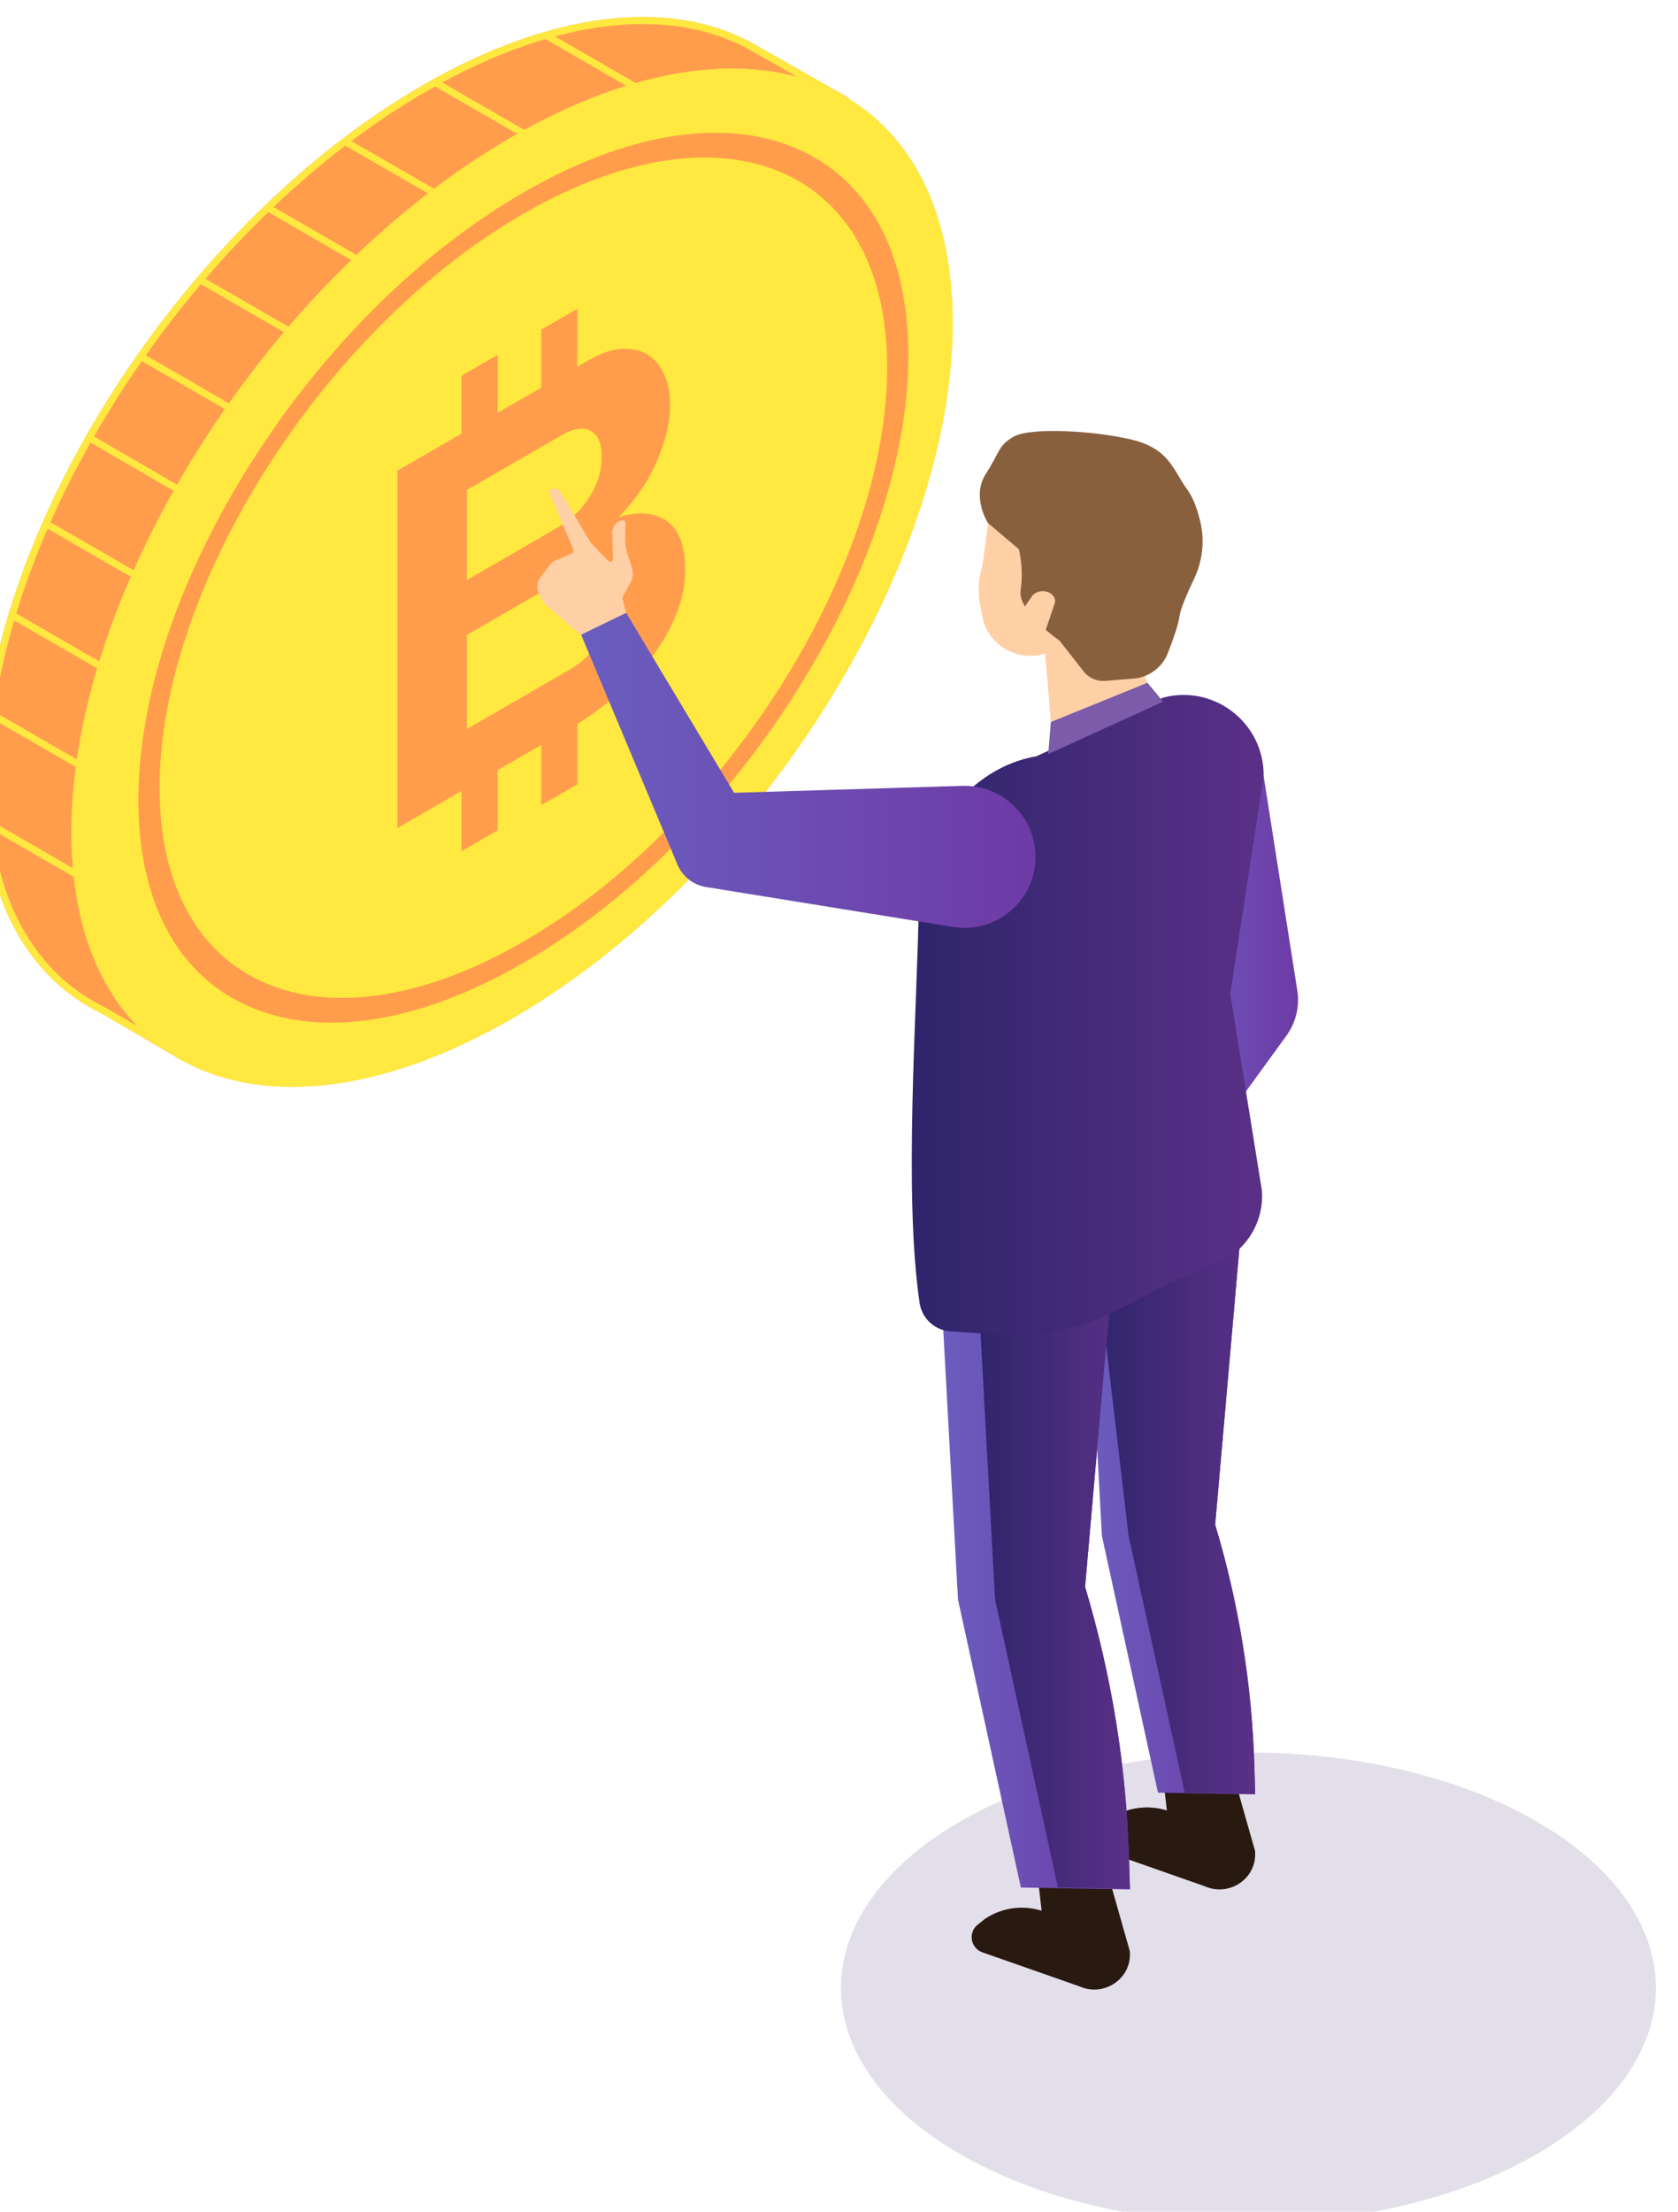 <?xml version="1.0" encoding="utf-8"?>
<svg viewBox="4077 1422.848 953.447 1256.086" width="953.447" height="1256.086" xmlns="http://www.w3.org/2000/svg">
  <defs>
    <clipPath clipPathUnits="userSpaceOnUse" id="clipPath2082">
      <path d="m 36052.7,25739.7 143.8,-915.5 c 10.6,-67.7 -6,-137 -46.3,-192.5 l -358.2,-493.4 -169,351.2 262.8,435.4 -262.8,814.8 z" id="path2080"/>
    </clipPath>
    <linearGradient x1="0" y1="0" x2="1" y2="0" gradientUnits="userSpaceOnUse" gradientTransform="matrix(576.645,0,0,-576.645,35623,24939)" spreadMethod="pad" id="linearGradient2088">
      <stop style="stop-opacity:1;stop-color:#6a5ebf" offset="0" id="stop2084"/>
      <stop style="stop-opacity:1;stop-color:#6e3aa5" offset="1" id="stop2086"/>
    </linearGradient>
    <clipPath clipPathUnits="userSpaceOnUse" id="clipPath2104">
      <path d="m 36016.5,21393.6 v -2 l -415.3,7.3 -239.5,1096.4 -72.5,1331.1 676,81.3 -1.1,-13.7 -118.6,-1350.7 c 50.7,-168 89.9,-338.9 118,-511.9 28.1,-172.7 44.5,-347.4 49.7,-522.7 z" id="path2102"/>
    </clipPath>
    <linearGradient x1="0" y1="0" x2="1" y2="0" gradientUnits="userSpaceOnUse" gradientTransform="matrix(727.297,0,0,-727.297,35289.2,22649.7)" spreadMethod="pad" id="linearGradient2110">
      <stop style="stop-opacity:1;stop-color:#6a5ebf" offset="0" id="stop2106"/>
      <stop style="stop-opacity:1;stop-color:#6e3aa5" offset="1" id="stop2108"/>
    </linearGradient>
    <clipPath clipPathUnits="userSpaceOnUse" id="clipPath2120">
      <path d="m 36016.5,21393.6 -301.2,5.3 -239.4,1096.4 -155.8,1321 644,77.7 -118.6,-1350.7 c 50.7,-168 89.9,-338.9 118,-511.9 28.1,-172.7 44.5,-347.4 49.7,-522.7 z" id="path2118"/>
    </clipPath>
    <linearGradient x1="0" y1="0" x2="1" y2="0" gradientUnits="userSpaceOnUse" gradientTransform="matrix(696.333,0,0,-696.333,35320.1,22643.8)" spreadMethod="pad" id="linearGradient2126">
      <stop style="stop-opacity:1;stop-color:#2e256b" offset="0" id="stop2122"/>
      <stop style="stop-opacity:1;stop-color:#5a3087" offset="1" id="stop2124"/>
    </linearGradient>
    <clipPath clipPathUnits="userSpaceOnUse" id="clipPath2136">
      <path d="m 35481.5,20988.6 v -3 l -466,8.2 -268.7,1230.2 -81.6,1493.5 758.6,91 -1.8,-19.3 -132.2,-1511.4 c 56.7,-188.8 100.6,-380.5 132.2,-574.5 31.4,-193.8 49.8,-389.9 55.6,-586.5 z" id="path2134"/>
    </clipPath>
    <linearGradient x1="0" y1="0" x2="1" y2="0" gradientUnits="userSpaceOnUse" gradientTransform="matrix(816.271,0,0,-816.271,34665.2,22397.1)" spreadMethod="pad" id="linearGradient2142">
      <stop style="stop-opacity:1;stop-color:#6a5ebf" offset="0" id="stop2138"/>
      <stop style="stop-opacity:1;stop-color:#6e3aa5" offset="1" id="stop2140"/>
    </linearGradient>
    <clipPath clipPathUnits="userSpaceOnUse" id="clipPath2152">
      <path d="m 35481.5,20988.6 -307.6,5.2 -268.7,1230.2 -81.4,1493.5 598.2,71.7 -132.2,-1511.4 c 56.7,-188.8 100.6,-380.5 132.2,-574.5 31.4,-193.8 49.8,-389.9 55.6,-586.5 z" id="path2150"/>
    </clipPath>
    <linearGradient x1="0" y1="0" x2="1" y2="0" gradientUnits="userSpaceOnUse" gradientTransform="matrix(657.642,0,0,-657.642,34823.8,22388.9)" spreadMethod="pad" id="linearGradient2158">
      <stop style="stop-opacity:1;stop-color:#2e256b" offset="0" id="stop2154"/>
      <stop style="stop-opacity:1;stop-color:#5a3087" offset="1" id="stop2156"/>
    </linearGradient>
    <clipPath clipPathUnits="userSpaceOnUse" id="clipPath2168">
      <path d="m 35081.7,25824.5 c -285.4,-49 -496.5,-330 -501.7,-619.6 -8.8,-490.9 -65.8,-1242.3 2.7,-1713.9 9.7,-66.5 64,-117.5 131.1,-122.1 l 240.3,-16.4 c 353.7,-24.3 552.8,180.5 886.1,301.2 131.2,47.5 214.9,176.2 205.2,315.3 l -135.3,841.2 142.6,929.5 c 2.7,225.5 -209.6,392 -428,335.6 z" id="path2166"/>
    </clipPath>
    <linearGradient x1="0" y1="0" x2="1" y2="0" gradientUnits="userSpaceOnUse" gradientTransform="matrix(1503.34,0,0,-1503.34,34549.4,24718.4)" spreadMethod="pad" id="linearGradient2174">
      <stop style="stop-opacity:1;stop-color:#2e256b" offset="0" id="stop2170"/>
      <stop style="stop-opacity:1;stop-color:#5a3087" offset="1" id="stop2172"/>
    </linearGradient>
    <clipPath clipPathUnits="userSpaceOnUse" id="clipPath2192">
      <path d="m 34726.5,25095.6 -1018.8,164.5 -37.3,6 c -58.4,9.4 -104.4,49.6 -124.1,101.2 l -409.5,976.3 192.5,93.3 461.1,-768.5 967.6,29.4 c 167.2,9.3 310.4,-118.7 319.7,-286 9.3,-167.2 -118.7,-310.3 -286,-319.6 -21.7,-1.3 -44.6,0.2 -65.2,3.4 z" id="path2190"/>
    </clipPath>
    <linearGradient x1="0" y1="0" x2="1" y2="0" gradientUnits="userSpaceOnUse" gradientTransform="matrix(1941.35,0,0,-1941.35,33136.8,25764.3)" spreadMethod="pad" id="linearGradient2198">
      <stop style="stop-opacity:1;stop-color:#6a5ebf" offset="0" id="stop2194"/>
      <stop style="stop-opacity:1;stop-color:#6e3aa5" offset="1" id="stop2196"/>
    </linearGradient>
  </defs>
  <path d="m 34204.1,28524 76.9,111 -392,222.7 c -7.3,4.3 -14.6,8.5 -22.1,12.5 l -0.3,0.2 v 0 c -344.8,188.3 -847.2,142.2 -1406.6,-180.7 -1039.7,-600.3 -1882.5,-1929.7 -1882.5,-2969.4 0,-436.4 148.5,-752.3 397.7,-927.7 v 0 l 0.1,-0.1 c 37,-26 76.2,-49 117.5,-68.7 l 340.4,-199.1 75.2,108.4 c 279.2,-2.7 604.4,91.1 951.6,291.5 1039.7,600.3 1882.5,1929.7 1882.5,2969.4 0,251.2 -49.2,462.4 -138.4,630" style="fill:#ff9d4d;fill-opacity:1;fill-rule:nonzero;stroke:none" id="path2036" transform="matrix(0.133, 0, 0, -0.133, 0, 5287.013)"/>
  <path d="m 33399.9,28981.2 c -128.4,0 -266.4,-20.2 -411.5,-61.7 -13.3,-3.7 -26.5,-7.7 -39.9,-11.8 v 0 c -139.5,-43.2 -285.4,-105.7 -435.7,-188.3 -10.2,-5.6 -20.4,-11.3 -30.7,-17.2 -7.3,-4.1 -14.7,-8.3 -22,-12.6 -113.7,-65.6 -224.9,-139.8 -333,-221.6 -8.7,-6.5 -17.4,-13.1 -26,-19.8 -105.2,-81.1 -207.3,-169 -305.5,-262.8 -7.5,-7.2 -15.1,-14.5 -22.6,-21.8 -93,-90.1 -182.4,-185.3 -267.5,-284.7 -6.6,-7.7 -13.3,-15.5 -19.8,-23.3 -82.7,-97.8 -161.2,-199.4 -234.8,-303.7 -5.8,-8.2 -11.7,-16.5 -17.4,-24.8 -73,-104.8 -141.1,-212.4 -203.7,-321.6 -5,-8.7 -10,-17.5 -14.9,-26.2 -63.2,-112.1 -120.5,-225.8 -171.4,-340.2 -4.1,-9.3 -8.2,-18.5 -12.2,-27.8 -52.4,-120.4 -97.5,-241.3 -134.6,-361.5 -3,-9.9 -6,-19.8 -8.9,-29.7 -39.1,-131.2 -68.4,-261.4 -86.9,-388.9 -1.6,-10.8 -3.1,-21.6 -4.4,-32.3 -12.5,-94.7 -19,-187.7 -19,-278.6 0,-52.9 2.2,-104 6.5,-153.4 1.1,-12.4 2.3,-24.8 3.7,-36.9 37.2,-338.8 176.1,-588.6 387.5,-737.4 l 0.2,-0.1 c 36.9,-26 76.2,-49 117.4,-68.7 l 340.4,-199.1 75.2,108.5 c 3.9,-0.1 7.8,-0.1 11.8,-0.1 276.5,0 597.5,93.9 939.9,291.6 1039.6,600.2 1882.4,1929.7 1882.4,2969.3 0,251.2 -49.2,462.5 -138.4,630 l 76.9,111 -391.9,222.7 c -7.3,4.2 -14.7,8.5 -22.2,12.6 l -0.3,0.1 c -133.8,73.1 -291.3,110.8 -466.7,110.8 z m 0,-30.1 c 169.9,0 322.1,-36.1 452.2,-107.2 l 1.7,-0.8 c 6.7,-3.8 13.4,-7.6 20.4,-11.7 l 363.2,-206.4 -58.1,-83.8 -10.5,-15.2 8.7,-16.2 c 89.5,-168 134.8,-375.2 134.8,-615.8 0,-1028.4 -837.7,-2348.7 -1867.3,-2943.2 -325.8,-188.1 -645.6,-287.5 -924.8,-287.5 -3.9,0 -7.7,0 -11.6,0 l -15.9,0.2 -9.2,-13.1 -59.2,-85.6 -316.3,185 -1,0.6 -1.1,0.6 c -39.7,19 -77.8,41.3 -113.2,66.2 l -1.6,1.1 c -209.2,147.9 -338.3,395.1 -373.4,715.1 -1.4,11.8 -2.6,24 -3.6,36.1 -4.2,48.3 -6.4,99 -6.4,150.8 0,88.3 6.3,180.7 18.7,274.9 1.3,10.5 2.8,21 4.3,31.6 18.1,124.2 47,253.6 86.1,384.8 2.8,9.8 5.8,19.5 8.8,29.3 36.2,117.7 81.1,238.2 133.4,358.5 4,9.1 8,18.2 12.1,27.5 50.2,112.9 107.4,226.5 170.2,337.7 4.8,8.6 9.6,17.2 14.7,25.9 62,108.2 130.1,215.7 202.3,319.4 5.6,8.1 11.4,16.4 17.3,24.6 73.2,103.8 151.6,205.2 233.2,301.7 6.5,7.7 13,15.4 19.6,23.1 84.7,98.8 174,193.9 265.6,282.7 7.4,7.2 14.8,14.3 22.5,21.6 97.8,93.4 199.8,181.1 303,260.7 8.5,6.6 17.1,13.2 25.8,19.7 108.2,81.7 219.1,155.6 329.9,219.5 7.2,4.2 14.4,8.3 21.9,12.5 10.1,5.8 20.2,11.4 30.2,17 144.5,79.4 287.7,141.5 425.7,184.5 h 0.1 l 4.3,1.3 c 15.1,4.7 27.5,8.4 39.2,11.7 140.6,40.2 276.3,60.6 403.3,60.6" style="fill:#ffe840;fill-opacity:1;fill-rule:nonzero;stroke:none" id="path2038" transform="matrix(0.133, 0, 0, -0.133, 0, 5287.013)"/>
  <path d="m 34724.2,27673.7 c 0,-1039.6 -842.8,-2369.1 -1882.5,-2969.3 -1039.6,-600.3 -1882.5,-244.1 -1882.5,795.6 0,1039.7 842.9,2369.1 1882.5,2969.4 1039.7,600.3 1882.5,244 1882.5,-795.7" style="fill:#ffd071;fill-opacity:1;fill-rule:nonzero;stroke:none" id="path2040" transform="matrix(0.133, 0, 0, -0.133, 0, 5287.013)"/>
  <path d="m 34724.2,27673.7 c 0,-1039.6 -842.8,-2369.1 -1882.5,-2969.3 -1039.6,-600.3 -1882.5,-244.1 -1882.5,795.6 0,1039.7 842.9,2369.1 1882.5,2969.4 1039.7,600.3 1882.5,244 1882.5,-795.7" style="fill:#ffe840;fill-opacity:1;fill-rule:nonzero;stroke:none" id="path2042" transform="matrix(0.133, 0, 0, -0.133, 0, 5287.013)"/>
  <path d="m 32890,28141.1 c -857,-494.8 -1554.2,-1594.5 -1554.2,-2451.5 0,-857.1 697.2,-1151.7 1554.2,-656.9 857,494.7 1554.2,1594.5 1554.2,2451.5 0,857 -697.2,1151.7 -1554.2,656.9 z m 0,-3199 c -439.3,-253.6 -852.3,-321 -1163,-189.7 -310.7,131.3 -481.7,445.6 -481.7,884.9 0,439.3 171,951.1 481.7,1441.1 310.7,490 723.7,899.6 1163,1153.2 439.3,253.7 852.4,321.1 1163,189.8 310.7,-131.3 481.8,-445.6 481.8,-884.9 0,-439.3 -171.1,-951.2 -481.8,-1441.2 -310.6,-490 -723.7,-899.5 -1163,-1153.2" style="fill:#ff9d4d;fill-opacity:1;fill-rule:nonzero;stroke:none" id="path2044" transform="matrix(0.133, 0, 0, -0.133, 0, 5287.013)"/>
  <path d="m 33120.3,26864.9 v -250.6 c -5.2,-2.6 -10.5,-5.4 -16,-8.6 l -137.6,-79.4 v 234.3 l 77.4,44.6 c 27.7,16 53.1,35.9 76.2,59.7" style="fill:#d1975d;fill-opacity:1;fill-rule:nonzero;stroke:none" id="path2046" transform="matrix(0.133, 0, 0, -0.133, 0, 5287.013)"/>
  <path d="m 33267.6,26418.5 c -10,-30.2 -23.6,-59.2 -40.8,-87 -17.2,-27.8 -37.6,-53.6 -61.2,-77.2 -14.5,-14.5 -29.5,-27.4 -45.3,-38.9 -10.1,-7.4 -20.4,-14.1 -31,-20.2 l -122.6,-70.8 -318,-183.6 v 401.9 l 131.2,75.7 324.4,187.3 c 5.5,3.2 10.8,6 16,8.6 19.6,9.5 38,15 54.9,16.3 21.5,1.6 40.1,-2.3 55.9,-11.8 15.8,-9.6 28.3,-24.2 37.6,-43.8 9.3,-19.8 14,-43.2 14,-70.4 0,-27.3 -5.1,-56 -15.1,-86.1 z m -618.9,543.2 408.3,235.7 c 22.9,13.2 44,21.3 63.3,24.5 20.7,3.3 39.3,0.9 56,-7.2 32.2,-15.8 48.4,-53.1 48.4,-111.8 0,-60.2 -17.6,-117.6 -52.7,-172.2 -15.7,-24.5 -33,-46.4 -51.7,-65.8 -23.1,-23.7 -48.5,-43.7 -76.2,-59.7 l -264.2,-152.5 -131.2,-75.7 z m 856.4,-134.2 c -50.9,37.2 -120,43.5 -207.4,18.9 71.6,72.8 126.1,152.6 163.3,239.3 37.3,86.7 55.9,167.3 55.9,241.8 0,47.3 -8.2,89.4 -24.7,126.5 -16.5,37.1 -39.8,65.2 -69.8,84.3 -30.1,19.2 -66.7,27.8 -109.6,26 -43,-2 -91,-18.2 -144,-48.8 l -48.5,-28 v 247.5 l -153.6,-88.7 v -247.5 l -186.8,-107.8 v 247.4 l -153.6,-88.6 v -247.5 l -274.2,-158.3 v -1525.9 l 274.2,158.3 v -256.9 l 153.6,88.7 v 256.9 l 186.8,107.9 v -257 l 153.6,88.7 v 257.6 c 55.8,34.5 108.9,73.5 159.2,117 59.4,51.6 111.7,106.8 156.8,165.8 45.1,59 80.6,120.4 106.4,183.9 25.8,63.6 38.7,127.7 38.7,192.2 0,100.2 -25.5,169 -76.3,206.3" style="fill:#ff9d4d;fill-opacity:1;fill-rule:nonzero;stroke:none" id="path2048" transform="matrix(0.133, 0, 0, -0.133, 0, 5287.013)"/>
  <path d="m 33029.4,28421.1 -15.1,-26.1 -532.2,307.2 c 10.3,5.9 20.5,11.6 30.7,17.2 l 516.6,-298.3" style="fill:#ffe840;fill-opacity:1;fill-rule:nonzero;stroke:none" id="path2050" transform="matrix(0.133, 0, 0, -0.133, 0, 5287.013)"/>
  <path d="m 32559.2,28218.6 -15.1,-26.1 -443,255.7 c 8.6,6.7 17.3,13.3 26,19.8 l 432.1,-249.4" style="fill:#ffe840;fill-opacity:1;fill-rule:nonzero;stroke:none" id="path2052" transform="matrix(0.133, 0, 0, -0.133, 0, 5287.013)"/>
  <path d="m 32231.8,27933.6 -15.1,-26.1 -443.7,256.1 c 7.5,7.3 15.1,14.6 22.6,21.8 l 436.2,-251.8" style="fill:#ffe840;fill-opacity:1;fill-rule:nonzero;stroke:none" id="path2054" transform="matrix(0.133, 0, 0, -0.133, 0, 5287.013)"/>
  <path d="m 31904.4,27648.6 -15.1,-26.1 -403.6,233.1 c 6.5,7.8 13.2,15.6 19.8,23.3 l 398.9,-230.3" style="fill:#ffe840;fill-opacity:1;fill-rule:nonzero;stroke:none" id="path2056" transform="matrix(0.133, 0, 0, -0.133, 0, 5287.013)"/>
  <path d="m 31719.5,27281.3 -15.1,-26.1 -470.9,271.9 c 5.7,8.3 11.6,16.6 17.4,24.8 l 468.6,-270.6" style="fill:#ffe840;fill-opacity:1;fill-rule:nonzero;stroke:none" id="path2058" transform="matrix(0.133, 0, 0, -0.133, 0, 5287.013)"/>
  <path d="m 31600.6,26873.5 -15.1,-26.1 -570.6,331.9 c 4.9,8.7 9.9,17.5 14.9,26.2 l 570.8,-332" style="fill:#ffe840;fill-opacity:1;fill-rule:nonzero;stroke:none" id="path2060" transform="matrix(0.133, 0, 0, -0.133, 0, 5287.013)"/>
  <path d="m 31368.3,26536.1 -15,-26.1 -522,301.3 c 4,9.3 8.1,18.5 12.2,27.8 l 524.8,-303" style="fill:#ffe840;fill-opacity:1;fill-rule:nonzero;stroke:none" id="path2062" transform="matrix(0.133, 0, 0, -0.133, 0, 5287.013)"/>
  <path d="m 31280,26113 -15.1,-26.1 -577.1,333.2 c 2.9,9.9 5.9,19.8 8.9,29.7 L 31280,26113" style="fill:#ffe840;fill-opacity:1;fill-rule:nonzero;stroke:none" id="path2064" transform="matrix(0.133, 0, 0, -0.133, 0, 5287.013)"/>
  <path d="m 31130.9,25725.2 -15.1,-26.1 -519.3,299.8 c 1.3,10.7 2.8,21.5 4.4,32.3 l 530,-306" style="fill:#ffe840;fill-opacity:1;fill-rule:nonzero;stroke:none" id="path2066" transform="matrix(0.133, 0, 0, -0.133, 0, 5287.013)"/>
  <path d="m 31153.1,25238.3 -15.1,-26.1 -550.3,317.8 c -1.4,12.1 -2.6,24.5 -3.7,36.9 l 569.1,-328.6" style="fill:#ffe840;fill-opacity:1;fill-rule:nonzero;stroke:none" id="path2068" transform="matrix(0.133, 0, 0, -0.133, 0, 5287.013)"/>
  <path d="m 33481.5,28634.8 -15.1,-26.1 -517.9,299 c 13.4,4.1 26.6,8.1 39.9,11.8 l 493.1,-284.7" style="fill:#ffe840;fill-opacity:1;fill-rule:nonzero;stroke:none" id="path2070" transform="matrix(0.133, 0, 0, -0.133, 0, 5287.013)"/>
  <path d="m 37218.5,21276.2 c 679.8,-392.5 679.8,-1028.8 0,-1421.3 -679.8,-392.4 -1781.9,-392.4 -2461.7,0 -679.8,392.5 -679.8,1028.8 0,1421.3 679.8,392.5 1781.9,392.5 2461.7,0" style="fill:#e3dfea;fill-opacity:1;fill-rule:nonzero;stroke:none" id="path2072" transform="matrix(0.133, 0, 0, -0.133, 0, 5287.013)"/>
  <path d="m 33140,26339.3 -146.8,125.1 c -11.8,10.1 -21.5,22.5 -28.4,36.4 l -7.9,16 c -11.9,23.9 -9,52.6 7.3,73.7 l 47.8,61.7 c 1.3,1.7 2.9,3 4.8,3.8 l 80.5,35 c 6.2,2.7 9,9.9 6.4,16.2 l -102.1,241.1 c -2.5,5.9 0,12.7 5.6,15.7 15.2,8 34,2.7 42.7,-12 l 125.8,-212.6 1.7,-2.2 74.5,-78.4 c 7.8,-8.3 21.6,-2.5 21.2,8.9 l -3.5,109.8 c -0.8,24.5 14.8,46.5 38.1,53.7 l 2.3,0.7 c 8.1,2.5 16.2,-3.6 16.1,-12 l -1.3,-68.1 c -0.3,-20 2.6,-39.9 8.6,-58.9 l 20.6,-64.6 c 6.5,-20.6 4.3,-43 -6.2,-61.9 l -33.3,-60.3 c -1.6,-2.8 -2,-6.1 -1.2,-9.2 l 18.5,-69.4 c 1.6,-5.9 -1.3,-12.1 -6.9,-14.5 l -171.9,-75.6 c -4.4,-1.9 -9.4,-1.2 -13,1.9" style="fill:#ffd0a6;fill-opacity:1;fill-rule:nonzero;stroke:none" id="path2074" transform="matrix(0.133, 0, 0, -0.133, 0, 5287.013)"/>
  <g id="g2076" transform="matrix(0.133, 0, 0, -0.133, 0, 5287.013)">
    <g id="g2078" clip-path="url(#clipPath2082)">
      <path d="m 36052.7,25739.7 143.8,-915.5 c 10.6,-67.7 -6,-137 -46.3,-192.5 l -358.2,-493.4 -169,351.2 262.8,435.4 -262.8,814.8 h 429.7" style="fill:url(#linearGradient2088);fill-opacity:1;fill-rule:nonzero;stroke:none" id="path2090"/>
    </g>
  </g>
  <path d="m 35481.2,20711.9 c 0.2,3.1 0.2,6.3 0,9.5 l -95.5,336 h -299.9 l 4.3,-39.6 14,-123.1 c -82,25.8 -171.8,13 -243.1,-35.5 l -29.6,-23.7 c -24.6,-19.3 -31,-49.5 -22.8,-74.9 6.7,-20.5 22.8,-38.1 47.1,-45.1 l 410,-143.7 c 100.4,-45.1 215.2,26.6 215.8,134.9 v 1.2 c 0,0 -0.1,1.7 -0.3,4" style="fill:#281a10;fill-opacity:1;fill-rule:nonzero;stroke:none" id="path2092" transform="matrix(0.133, 0, 0, -0.133, 0, 5287.013)"/>
  <path d="m 35958.9,21184.4 v -1.2 c -0.6,-108.5 -115.3,-180.2 -215.7,-134.9 l -399.5,139.9 c -8.2,25.5 -1.8,55.6 22.8,74.9 l 29.6,23.8 c 74.9,50.9 170.3,62.6 255.5,31.3 l 303.8,-112.1 c 0.9,-2.7 1.4,-5.3 2,-7.9 1.2,-4.4 1.5,-13.8 1.5,-13.8" style="fill:#281a10;fill-opacity:1;fill-rule:nonzero;stroke:none" id="path2094" transform="matrix(0.133, 0, 0, -0.133, 0, 5287.013)"/>
  <path d="m 36016.3,21139.6 c 0.2,3.1 0.2,6.2 0,9.4 l -95.5,336 h -300 l 4.4,-39.5 14,-123.2 c -82,25.9 -171.8,13 -243.1,-35.4 l -29.6,-23.8 c -24.6,-19.3 -31,-49.4 -22.8,-74.9 6.7,-20.5 22.8,-38 47.1,-45 l 410,-143.8 c 100.4,-45 215.2,26.7 215.7,135 v 1.1 c 0,0 0,1.8 -0.2,4.1" style="fill:#281a10;fill-opacity:1;fill-rule:nonzero;stroke:none" id="path2096" transform="matrix(0.133, 0, 0, -0.133, 0, 5287.013)"/>
  <g id="g2098" transform="matrix(0.133, 0, 0, -0.133, 0, 5287.013)">
    <g id="g2100" clip-path="url(#clipPath2104)">
      <path d="m 36016.5,21393.6 v -2 l -415.3,7.3 -239.5,1096.4 -72.5,1331.1 676,81.3 -1.1,-13.7 -118.6,-1350.7 c 50.7,-168 89.9,-338.9 118,-511.9 28.1,-172.7 44.5,-347.4 49.7,-522.7 l 3.3,-115.1" style="fill:url(#linearGradient2110);fill-opacity:1;fill-rule:nonzero;stroke:none" id="path2112"/>
    </g>
  </g>
  <g id="g2114" transform="matrix(0.133, 0, 0, -0.133, 0, 5287.013)">
    <g id="g2116" clip-path="url(#clipPath2120)">
      <path d="m 36016.5,21393.6 -301.2,5.3 -239.4,1096.4 -155.8,1321 644,77.7 -118.6,-1350.7 c 50.7,-168 89.9,-338.9 118,-511.9 28.1,-172.7 44.5,-347.4 49.7,-522.7 l 3.3,-115.1" style="fill:url(#linearGradient2126);fill-opacity:1;fill-rule:nonzero;stroke:none" id="path2128"/>
    </g>
  </g>
  <g id="g2130" transform="matrix(0.133, 0, 0, -0.133, 0, 5287.013)">
    <g id="g2132" clip-path="url(#clipPath2136)">
      <path d="m 35481.5,20988.6 v -3 l -466,8.2 -268.7,1230.2 -81.6,1493.5 758.6,91 -1.8,-19.3 -132.2,-1511.4 c 56.7,-188.8 100.6,-380.5 132.2,-574.5 31.4,-193.8 49.8,-389.9 55.6,-586.5 l 3.9,-128.2" style="fill:url(#linearGradient2142);fill-opacity:1;fill-rule:nonzero;stroke:none" id="path2144"/>
    </g>
  </g>
  <g id="g2146" transform="matrix(0.133, 0, 0, -0.133, 0, 5287.013)">
    <g id="g2148" clip-path="url(#clipPath2152)">
      <path d="m 35481.5,20988.6 -307.6,5.2 -268.7,1230.2 -81.4,1493.5 598.2,71.7 -132.2,-1511.4 c 56.7,-188.8 100.6,-380.5 132.2,-574.5 31.4,-193.8 49.8,-389.9 55.6,-586.5 l 3.9,-128.2" style="fill:url(#linearGradient2158);fill-opacity:1;fill-rule:nonzero;stroke:none" id="path2160"/>
    </g>
  </g>
  <g id="g2162" transform="matrix(0.133, 0, 0, -0.133, 0, 5287.013)">
    <g id="g2164" clip-path="url(#clipPath2168)">
      <path d="m 35081.7,25824.5 c -285.4,-49 -496.5,-330 -501.7,-619.6 -8.8,-490.9 -65.8,-1242.3 2.7,-1713.9 9.7,-66.5 64,-117.5 131.1,-122.1 l 240.3,-16.4 c 353.7,-24.3 552.8,180.5 886.1,301.2 131.2,47.5 214.9,176.2 205.2,315.3 l -135.3,841.2 142.6,929.5 c 2.7,225.5 -209.6,392 -428,335.6 l -543,-250.8" style="fill:url(#linearGradient2174);fill-opacity:1;fill-rule:nonzero;stroke:none" id="path2176"/>
    </g>
  </g>
  <path d="m 35592.2,26050.8 -67.2,163.7 97.1,279.4 c 87.5,149.6 74.5,337.5 -32.7,473.7 v 0 c -99.8,126.9 -263,186.3 -421.1,153.2 L 34978,27081 c -79.6,-16.6 -129.8,-95.7 -111,-174.9 l 0.5,-2.1 c 8.2,-34.3 9.9,-69.1 5.4,-103.5 l -21.5,-160.9 c -17.8,-56.1 -21,-115.9 -9.2,-173.7 l 13.7,-67.3 c 35.6,-109.9 153.3,-170.4 263.4,-135.4 l 34.7,-417.8 438.2,205.4" style="fill:#ffd0a6;fill-opacity:1;fill-rule:nonzero;stroke:none" id="path2178" transform="matrix(0.133, 0, 0, -0.133, 0, 5287.013)"/>
  <path d="m 34874.7,26820.8 132.2,-112.2 c 0,0 21.6,-82.3 7.7,-175 -13.9,-92.8 165.5,-214.7 165.5,-214.7 l 103.2,-131.9 c 22,-28.1 56.5,-43.3 92.1,-40.5 l 120.7,9.5 c 66.1,5.2 123.6,47.6 147.5,109.4 21.8,56.1 44.9,121.1 49.1,154.3 4.4,33.9 34.3,102.7 62.3,161.2 36.5,76.6 46.9,163.3 27.1,245.7 -11.9,49.3 -29.3,100.5 -54.3,134.7 -63.2,86.3 -76.3,177.2 -242.6,216.2 -166.3,39 -431.6,51.1 -499.3,12.5 -67.8,-38.5 -57.9,-62.8 -120.3,-160 -62.5,-97.3 9.1,-209.2 9.1,-209.2" style="fill:#89603e;fill-opacity:1;fill-rule:nonzero;stroke:none" id="path2180" transform="matrix(0.133, 0, 0, -0.133, 0, 5287.013)"/>
  <path d="m 35623,26057.6 -66.7,80.8 -412.7,-167.7 -11.1,-136.9 490.5,223.8" style="fill:#7b5baa;fill-opacity:1;fill-rule:nonzero;stroke:none" id="path2182" transform="matrix(0.133, 0, 0, -0.133, 0, 5287.013)"/>
  <path d="m 35021.8,26448.1 41,59.6 c 16.4,23.8 56.1,29.2 81.3,11 14.9,-10.8 20.9,-27.3 15.7,-42.8 l -54.4,-159.4 -120.3,51.3 36.7,80.3" style="fill:#ffd0a6;fill-opacity:1;fill-rule:nonzero;stroke:none" id="path2184" transform="matrix(0.133, 0, 0, -0.133, 0, 5287.013)"/>
  <g id="g2186" transform="matrix(0.133, 0, 0, -0.133, 0, 5287.013)">
    <g id="g2188" clip-path="url(#clipPath2192)">
      <path d="m 34726.5,25095.6 -1018.8,164.5 -37.3,6 c -58.4,9.4 -104.4,49.6 -124.1,101.2 l -409.5,976.3 192.5,93.3 461.1,-768.5 967.6,29.4 c 167.2,9.3 310.4,-118.7 319.7,-286 9.3,-167.2 -118.7,-310.3 -286,-319.6 -21.7,-1.3 -44.6,0.2 -65.2,3.4" style="fill:url(#linearGradient2198);fill-opacity:1;fill-rule:nonzero;stroke:none" id="path2200"/>
    </g>
  </g>
</svg>